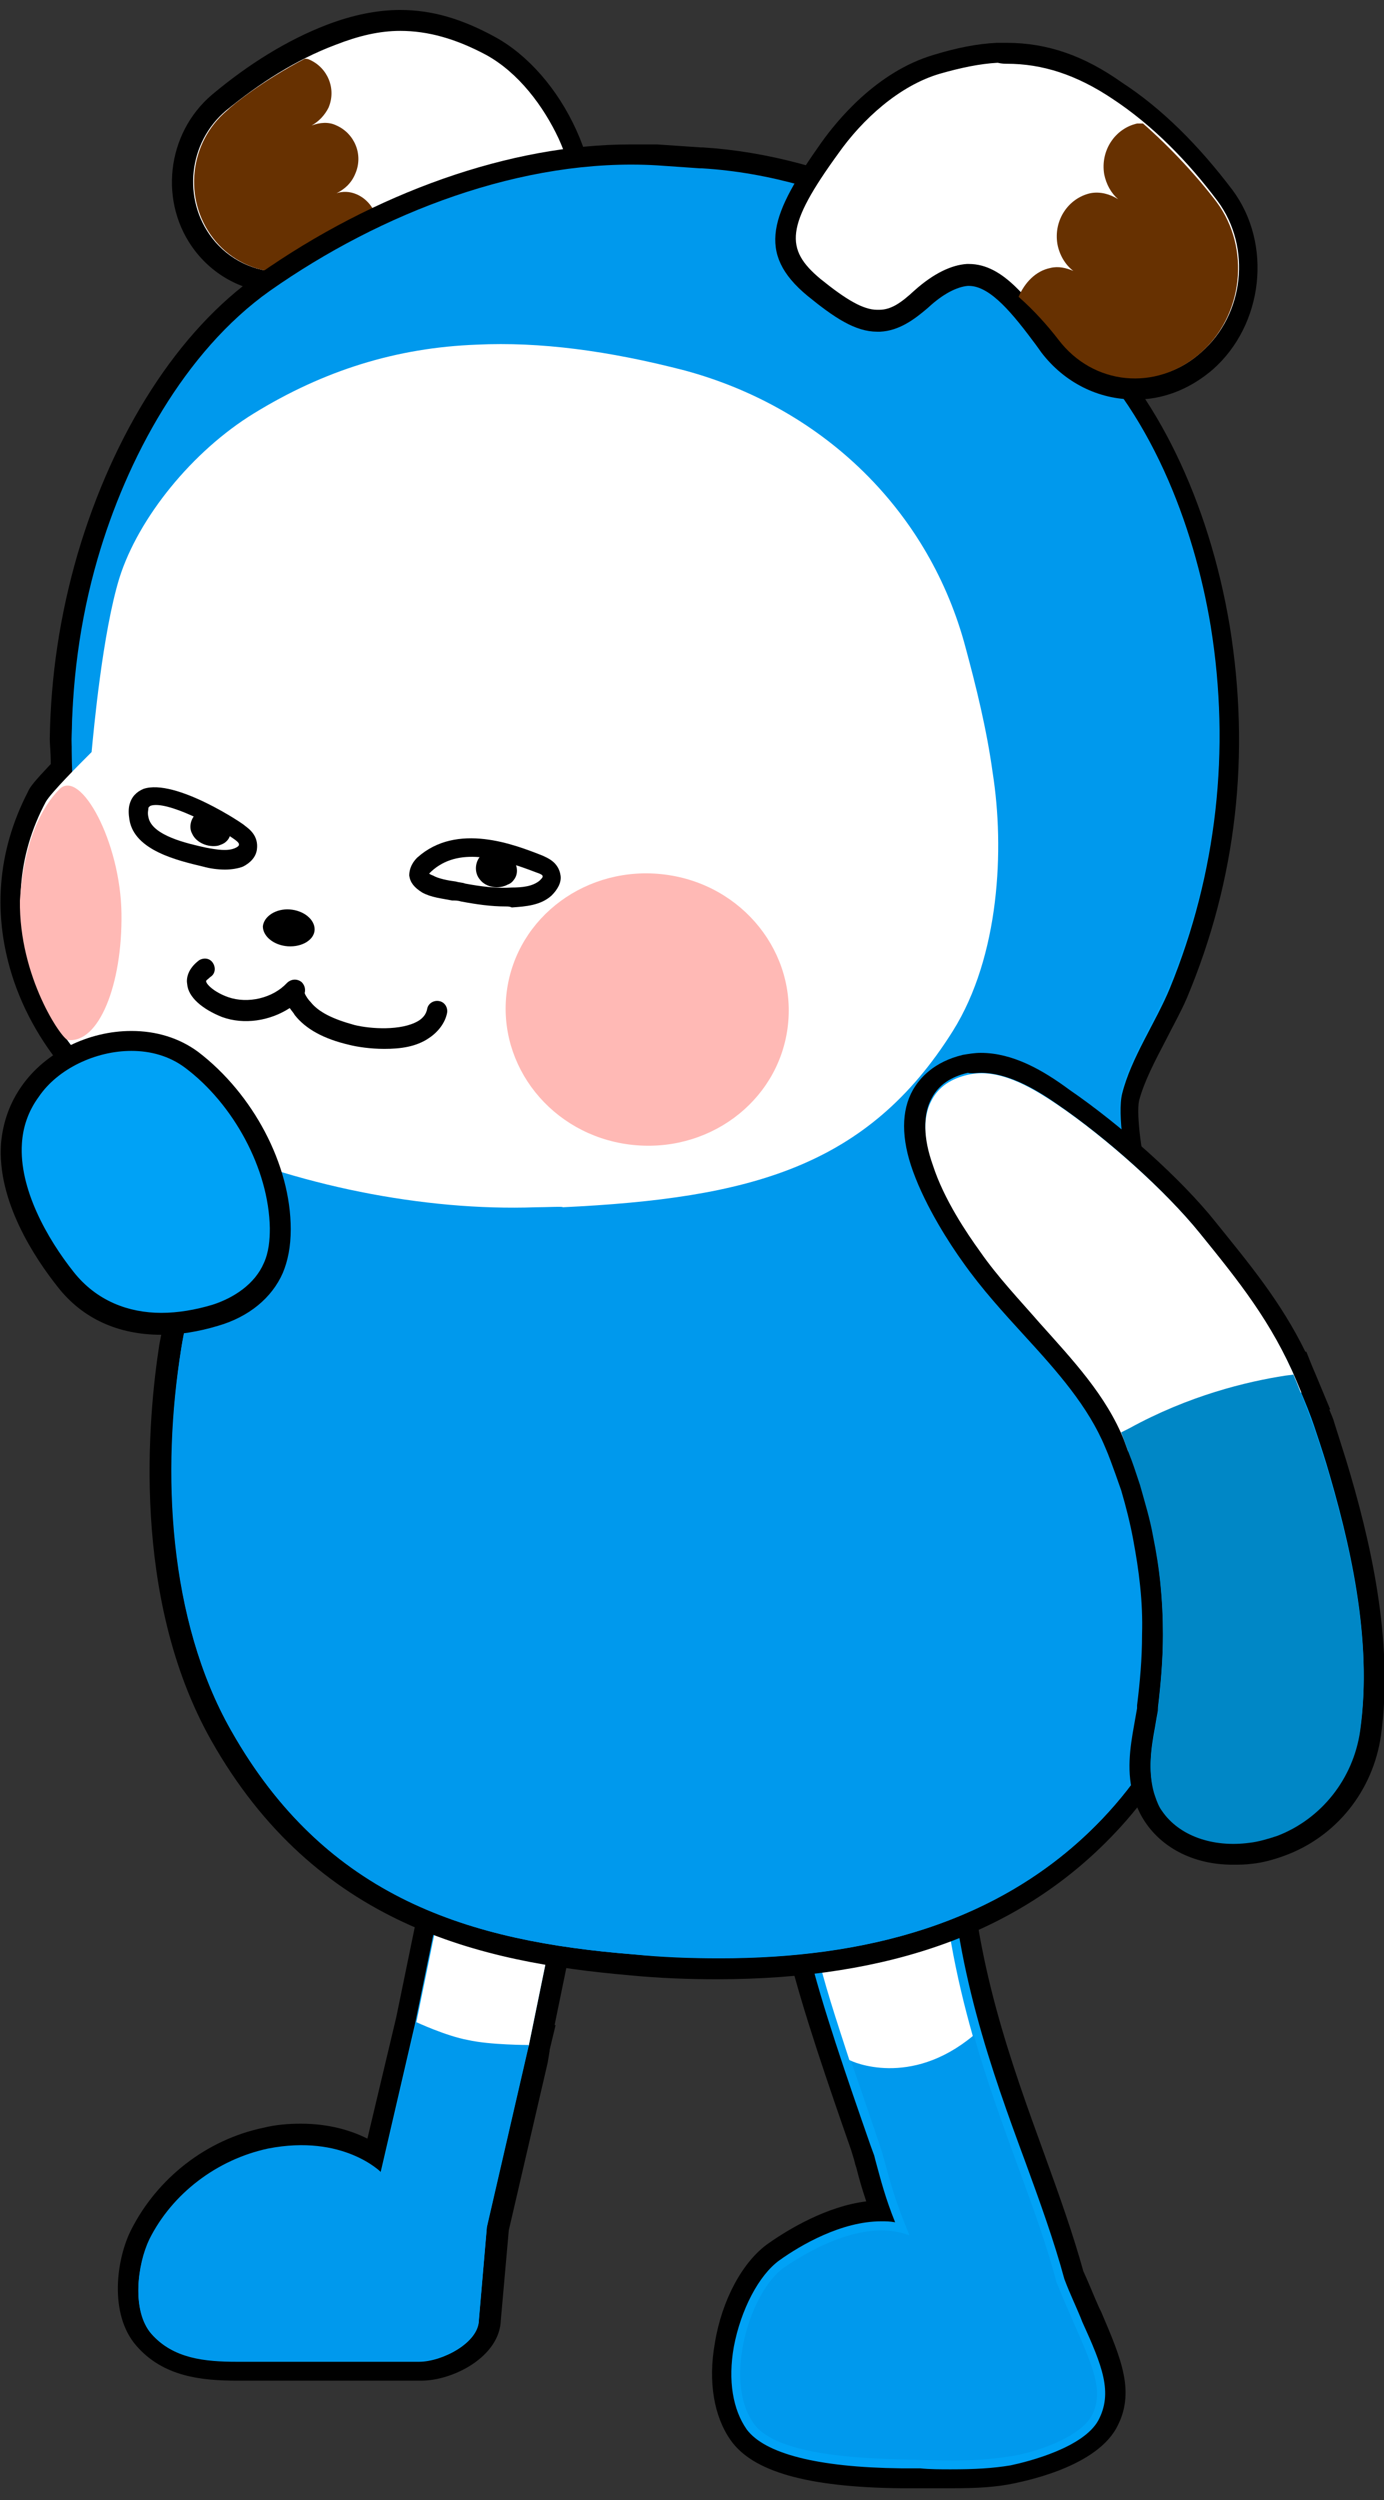 <?xml version="1.0" encoding="utf-8"?>
<!-- Generator: Adobe Illustrator 26.0.3, SVG Export Plug-In . SVG Version: 6.00 Build 0)  -->
<svg version="1.1" id="레이어_1" xmlns="http://www.w3.org/2000/svg" xmlns:xlink="http://www.w3.org/1999/xlink" x="0px"
	 y="0px" viewBox="0 0 139 251" style="enable-background:new 0 0 139 251;" xml:space="preserve">
<rect x="0" y="0" width="139" height="251" fill="#333333" stroke="none"/>
<style type="text/css">
	.st0{fill:#00A2F6;}
	.st1{fill-rule:evenodd;clip-rule:evenodd;fill:#00A2F6;}
	.st2{fill:#0099ED;}
	.st3{fill:#FFFFFF;}
	.st4{fill-rule:evenodd;clip-rule:evenodd;fill:#0099ED;}
	.st5{fill:#673101;}
	
		.st6{fill-rule:evenodd;clip-rule:evenodd;fill:#FFFFFF;stroke:#231815;stroke-width:1.725;stroke-linecap:round;stroke-linejoin:round;stroke-miterlimit:10;}
	.st7{fill-rule:evenodd;clip-rule:evenodd;fill:#FFFFFF;}
	.st8{fill-rule:evenodd;clip-rule:evenodd;fill:#FFB9B5;}
	.st9{fill-rule:evenodd;clip-rule:evenodd;}
	.st10{fill:#0087C6;}
</style>
<g id="XMLID_100_">
	<g>
		<g>
			<path class="st0" d="M95.5,248.9c-0.7,0-1.4,0-2.1,0l-1,0c-0.6,0-1.3,0-1.9,0c-9-0.1-14.3-1.6-16.3-4.4c-1.6-2.2-2.1-5.4-1.4-9
				c0.7-4,2.7-7.7,5-9.3c2.1-1.5,6.4-4,10.6-4.1c-0.6-1.7-1-3-1.4-4.6l-0.2-0.8l-0.3-1c-2.2-6.2-4.9-14-6.2-19.6
				c-0.1-0.6-0.3-1.3-0.5-1.9l-0.2-0.8c-1.4-5.1-3.1-11.4,2.4-14.1c1.4-0.7,3.2-1,5.1-1c4.4,0,9,2,9.2,6.5c0.5,12.6,4.3,23,7.6,32.1
				c1.6,4.5,3,8.2,3.9,11.8c0.5,1.4,1.1,2.7,1.6,3.8l0.1,0.3c2,4.6,3.3,7.6,1.6,10.8c-2.1,3.7-9.4,5-9.5,5
				C99.9,248.8,98,248.9,95.5,248.9z"/>
			<path d="M87.1,179.2c4,0,8,1.7,8.2,5.5c0.5,12.7,4.3,23.2,7.7,32.4c1.5,4.1,2.9,8,3.9,11.7c0.6,1.6,1.3,3,1.8,4.3
				c2,4.4,3.1,7.1,1.6,9.9c-1.5,2.7-6.9,4.1-8.8,4.5c-1.8,0.3-3.6,0.4-6,0.4c-1,0-2.1,0-3.1-0.1c-0.6,0-1.3,0-1.9,0
				c-8.5-0.1-13.7-1.5-15.5-3.9c-1.4-2-1.9-4.9-1.3-8.3c0.7-3.7,2.5-7.2,4.6-8.7c2.1-1.5,6.2-3.9,10.2-3.9c0.5,0,0.9,0,1.4,0.1
				c-1-2.5-1.4-4.1-2-6.3l-0.1-0.4l-0.4-1.1c-2.3-6.6-4.9-14.1-6.2-19.5c-0.2-0.9-0.5-1.8-0.7-2.7c-1.3-5-2.8-10.6,1.9-12.9
				C83.7,179.5,85.3,179.2,87.1,179.2 M87.1,177.1c-2.1,0-4,0.4-5.6,1.1c-6.3,3-4.4,10.1-3,15.3l0.2,0.8c0.2,0.6,0.3,1.2,0.5,1.8
				c1.4,5.7,4.1,13.5,6.3,19.8l0.3,1l0.1,0.4l0.1,0.3c0.3,1.2,0.6,2.2,1,3.4c-4,0.5-7.8,2.8-9.8,4.2c-2.6,1.8-4.7,5.7-5.4,10
				c-0.7,3.9-0.1,7.4,1.6,9.8c2.2,3.1,7.6,4.7,17.1,4.8c0.6,0,1.3,0,1.9,0l1.1,0c0.7,0,1.4,0,2.1,0c2.5,0,4.4-0.1,6.3-0.5
				c0.3-0.1,7.9-1.4,10.2-5.5c2-3.6,0.5-7-1.5-11.7l-0.2-0.4c-0.5-1.1-1-2.4-1.6-3.7c-1-3.6-2.3-7.3-3.9-11.7
				c-3.3-9.1-7.1-19.4-7.6-31.8C97.2,180.2,93,177.1,87.1,177.1L87.1,177.1z"/>
		</g>
	</g>
</g>
<g>
	<path class="st1" d="M23.8,238c-3.4,0-6.9-0.4-9.4-3.2c-2.4-2.8-1.6-7.9-0.3-10.5c2.5-4.9,7.2-8.5,12.6-9.7
		c1.2-0.2,2.4-0.4,3.6-0.4c3.5,0,6,1.1,7.4,2l3.2-13.5l6.7-32.6c0.5-2.5,2.7-6,5.3-6c0.2,0,0.4,0,0.6,0.1c1.5,0.3,3.5,2,4.8,3.4
		c1.1,1.2,3,3.5,2.6,5.3l-6.4,31.4h0l-0.3,1.3l-0.1,0.5l0,0l-4.1,17.7l-0.8,9.1c0,2.9-4.2,5.1-7,5.1H26.8c-0.5,0-1,0-1.5,0
		C24.8,238,24.3,238,23.8,238z"/>
	<path d="M52.8,165.2c0.1,0,0.3,0,0.4,0c2.2,0.4,7,5.3,6.6,7.5l-6.7,32.7l0,0c0,0,0,0,0,0l-4.2,18.2l-0.8,9.3c0,2.3-3.7,4.2-6,4.2
		h-2.9H26.8c-1,0-2,0-3,0c-3.2,0-6.4-0.3-8.6-2.8c-2-2.3-1.4-6.9-0.2-9.4c2.3-4.6,6.8-8,11.9-9.1c1.2-0.2,2.3-0.3,3.3-0.3
		c5.4,0,8,2.7,8,2.7l3.5-15.1c0,0,0,0,0,0l0,0l6.7-32.7C48.9,168.3,50.8,165.2,52.8,165.2 M52.8,163.1c-3.5,0-5.9,4.5-6.3,6.8
		l-6.7,32.6l-2.9,12.2c-1.6-0.8-3.8-1.5-6.7-1.5c-1.2,0-2.5,0.1-3.7,0.4c-5.8,1.2-10.7,5.1-13.3,10.2c-1.5,2.9-2.3,8.5,0.5,11.7
		c2.7,3.1,6.5,3.5,10.2,3.5c0.5,0,1.1,0,1.6,0c0.5,0,1,0,1.4,0h12.5h2.9c3.2,0,7.9-2.4,8-6.1l0.8-9l3.9-16.8l0,0l0.2-1.2l0-0.1
		l0.6-2.5h-0.1l6.2-30.2c0.8-3.7-5.4-9.3-8.2-9.9C53.4,163.1,53.1,163.1,52.8,163.1L52.8,163.1z"/>
</g>
<g id="XMLID_99_">
	<g>
		<path class="st2" d="M106.1,229.1c2.9,7.2,5.2,10.4,3.5,13.5c-1.3,2.2-5.9,3.7-8.2,4c-3.7,0.6-7.2,0.4-10.9,0.3
			c-3.4-0.1-12.5-0.3-14.8-3.6c-3.1-4.3-0.4-13.3,3.1-15.7c3.1-2.1,8.3-4.8,12.5-3.2c0,0,0-0.1,0-0.1c-1.5-3.6-1.9-5.3-2.7-8.2
			c-1-3-2.1-6.2-3.2-9.4c0.4,0.2,6.2,2.8,12.4-2.4C100.5,213.8,104.2,221.8,106.1,229.1z"/>
		<path class="st3" d="M94.4,184.8c0.3,7.2,1.6,13.6,3.3,19.6c-6.3,5.2-12.1,2.6-12.4,2.4c0,0,0,0,0,0c-1.3-4-2.6-7.9-3.3-11.1
			c-1.4-5.9-4.1-12.3,0.7-14.7C86.5,179.1,94.2,180,94.4,184.8z"/>
	</g>
	<g>
	</g>
</g>
<g>
	<g>
		<g>
			<path class="st3" d="M53.2,165.2c2.2,0.4,7,5.3,6.6,7.5l-6.7,32.7l-6,1.4l-5.3-3.7l6.7-32.7C48.9,168.2,51,164.7,53.2,165.2"/>
		</g>
	</g>
	<g>
		<g>
			<path class="st4" d="M48.9,223.5l-0.8,9.3c0,2.3-3.7,4.2-6,4.2h-2.9H26.8c-3.9,0-8.7,0.6-11.6-2.8c-2-2.3-1.4-6.9-0.2-9.4
				c2.3-4.6,6.8-8,11.9-9.1c0,0,0,0,0,0c7.6-1.5,11.4,2.4,11.4,2.4l3.5-15.1c0,0,3,1.4,5.2,1.8c2.2,0.5,6.1,0.5,6.1,0.5L48.9,223.5z
				"/>
		</g>
	</g>
</g>
<g>
	<g>
		<g>
			<g>
				<g>
					<path class="st3" d="M51.9,29c-2.8,0-5-2.5-6.4-4.3c-1.5-2-2.9-2.9-4.2-2.9c-1.8,0-3.7,1.6-5.9,3.5l-1,0.8
						c-1.8,1.4-4,2.2-6.2,2.2c-3,0-5.8-1.4-7.7-3.8c-3.4-4.3-2.7-10.7,1.5-14.2c3.7-3,7.5-5.3,11.3-6.8c2.5-1,4.8-1.4,7-1.4
						c2.9,0,5.8,0.8,9.1,2.5c3.1,1.7,6,4.9,7.8,8.9c3.4,7.6,1,13.1-2.7,14.9C53.5,28.8,52.7,29,51.9,29z"/>
					<path d="M40.2,3.1c2.8,0,5.6,0.8,8.6,2.4c3.3,1.8,5.8,5.2,7.3,8.4c3.2,7,1,11.9-2.3,13.6c-0.7,0.3-1.3,0.5-1.9,0.5
						c-2.1,0-4-1.8-5.6-3.9c-1.8-2.4-3.4-3.3-5-3.3c-2.4,0-4.7,2.2-7.6,4.5c-1.6,1.3-3.6,2-5.5,2c-2.6,0-5.2-1.2-6.9-3.4
						c-3-3.9-2.4-9.6,1.4-12.8c3.3-2.7,7-5.1,11-6.6C36,3.6,38.1,3.1,40.2,3.1 M40.2,1C40.2,1,40.2,1,40.2,1c-2.3,0-4.8,0.5-7.4,1.5
						C28.9,4,25,6.4,21.3,9.5c-4.6,3.9-5.4,10.9-1.7,15.7c2.1,2.7,5.2,4.2,8.5,4.2c2.5,0,4.9-0.9,6.9-2.5c0.3-0.3,0.7-0.6,1-0.8
						c2.1-1.7,3.9-3.2,5.3-3.2c1,0,2.1,0.8,3.4,2.5c1.5,2,4,4.7,7.2,4.7c1,0,1.9-0.2,2.8-0.7c4.1-2.1,6.9-8.1,3.2-16.3
						c-1.9-4.2-4.9-7.6-8.2-9.4C46.4,1.9,43.4,1,40.2,1L40.2,1z"/>
				</g>
			</g>
		</g>
	</g>
</g>
<g>
	<path class="st5" d="M35.8,19.5c-0.7-0.3-1.4-0.3-2-0.1c0.8-0.4,1.5-1,1.9-2c0.8-1.9-0.1-4-1.9-4.8c-0.8-0.4-1.7-0.3-2.5,0
		c0.7-0.4,1.3-1,1.7-1.8c0.8-1.9-0.1-4-1.9-4.8c-0.2-0.1-0.3-0.1-0.5-0.1c-4.2,2.2-7.2,4.6-7.8,5.2c-3.8,3.2-4.4,8.9-1.4,12.8
		c3,3.9,8.6,4.6,12.4,1.4c1.1-0.9,2.6-1.9,4.2-2.8C37.8,21.2,37,20,35.8,19.5"/>
</g>
<g>
	<path class="st1" d="M72.1,197.5c-2.8,0-5.7-0.1-8.8-0.4c-15.4-1.3-31-4.9-41.2-23c-8-14.1-6.2-32-5.1-39c0.3-2.2,0.9-4.4,1.6-6.8
		c1.1-4.2,2.2-8.4,2-12.3c-0.7-0.3-1.4-0.5-2-0.8c-7.8-3.5-13.8-9.7-16.3-17.1C0.2,92,0.7,85.7,3.7,80c0.1-0.2,0.4-0.8,2.6-3
		c-0.1-1.4-0.2-2.3-0.2-2.8C6.1,68,7,62,8.8,55.9c3.5-12,9.9-22,17.7-27.5c11.6-8.2,25-12.9,36.8-12.9c0.9,0,1.8,0,2.8,0.1l4.6,0.3
		c12.5,0.7,26.2,7,37.7,17.4c7.1,6.4,12.3,17.1,14.3,29.4c2.1,12.7,0.7,25.1-4.2,36.8c-0.6,1.4-1.3,2.8-2,4.1
		c-1.1,2.1-2.2,4.2-2.8,6.3c-0.5,1.8,0.3,6.4,0.9,8.3c0.7,2.4,1.6,4.7,2.7,7.5c0.6,1.6,1.3,3.2,1.9,4.8c3.3,8.2,6.4,15.9,4.9,25.2
		c-1.8,11.3-6.2,20.8-12.7,27.6C102.1,192.8,89.3,197.5,72.1,197.5C72.1,197.5,72.1,197.5,72.1,197.5z"/>
	<path d="M63.3,16.6c0.9,0,1.8,0,2.7,0.1l4.3,0.3c0.1,0,0.2,0,0.2,0c13.5,0.8,27,8,37.1,17.1c7.9,7.1,12.3,18.5,14,28.8
		c2,12.4,0.6,24.8-4.1,36.3c-1.4,3.4-3.9,7-4.8,10.6c-0.5,2,0.3,7,0.9,8.9c0.8,2.5,1.7,5,2.7,7.5c3.8,9.8,8.5,18.6,6.8,29.4
		c-1.6,9.9-5.4,19.7-12.4,27c-10.2,10.7-24.2,14-38.4,14c-2.9,0-5.8-0.1-8.7-0.4c-16.2-1.3-30.8-5.5-40.4-22.5
		c-6.3-11.1-6.9-26-5-38.3c1-6.1,4.1-13.5,3.5-20c-0.9-0.4-1.7-0.7-2.6-1.1c-7.6-3.4-13.3-9.4-15.7-16.4c-2-5.9-1.6-11.9,1.3-17.3
		c0.3-0.5,1.5-1.9,2.7-3.1c-0.1-1.6-0.2-2.7-0.2-3.2c0.1-5.9,0.9-11.9,2.7-18c2.9-10,8.6-20.8,17.3-26.9
		C37.5,21.9,50.6,16.6,63.3,16.6 M63.3,14.5c-12,0-25.6,4.8-37.4,13.1c-8,5.6-14.5,15.8-18.1,28C6,61.8,5.1,67.9,5,74.1l0,0.1l0,0.1
		c0,0.4,0.1,1.2,0.1,2.4C3.5,78.4,3,79,2.8,79.5c-3.1,6-3.6,12.5-1.4,19c2.6,7.6,8.7,14,16.8,17.7c0.5,0.2,1,0.4,1.4,0.6
		c0,3.6-1,7.5-2,11.3c-0.6,2.4-1.2,4.7-1.6,6.9c-1.1,7.1-2.9,25.3,5.2,39.7c10.5,18.6,27.1,22.3,42,23.6c3.1,0.3,6,0.4,8.8,0.4
		c17.5,0,30.6-4.8,39.9-14.6c6.6-6.9,11.1-16.7,13-28.1c1.6-9.6-1.6-17.4-5-25.7c-0.6-1.6-1.3-3.1-1.9-4.7c-0.9-2.4-1.9-4.9-2.7-7.4
		c-0.6-1.9-1.2-6.3-0.9-7.7c0.5-1.9,1.6-4,2.7-6.1c0.7-1.4,1.5-2.8,2.1-4.2c5-11.9,6.4-24.5,4.3-37.4c-2.1-12.5-7.4-23.5-14.6-30
		C97.4,22,83.4,15.6,70.6,14.8l-0.2,0l-4.4-0.3C65.2,14.5,64.2,14.5,63.3,14.5L63.3,14.5z"/>
</g>
<g>
	<path class="st6" d="M65.3,21.7"/>
</g>
<g>
	<g>
		<path class="st2" d="M116.2,126c-1-2.5-1.9-5-2.7-7.5c-0.6-1.9-1.4-6.8-0.9-8.9c0.9-3.5,3.4-7.1,4.8-10.6
			c4.8-11.5,6.2-23.8,4.1-36.3c-1.7-10.3-6.1-21.7-14-28.8C97.5,25,84,17.7,70.5,16.9c0,0-0.1,0-0.2,0L66,16.6
			c-13.5-0.8-27.8,4.8-38.9,12.6c-8.6,6.1-14.4,16.9-17.3,26.9C6.2,68.5,6.4,82.2,10,94.6c1,3.5,10.4,15.8,10.4,15.8
			c0.5,1.1,0.8,2.3,1.1,3.4c1.4,6.8-2.3,14.9-3.3,21.6c-2,12.3-1.3,27.2,5,38.3c9.6,17,24.1,21.2,40.4,22.5
			c17,1.4,34.8-0.7,47.1-13.6c7-7.4,10.8-17.1,12.4-27C124.8,144.6,120,135.9,116.2,126z"/>
	</g>
	<g>
		<path class="st2" d="M66,16.6l0.2,0C66.1,16.6,66,16.6,66,16.6z"/>
	</g>
</g>
<g>
	<g>
		<path class="st7" d="M53.8,121.2c-11.2,0.4-24.2-2.2-34.8-7c-7.6-3.4-13.3-9.4-15.7-16.4c-2-5.9-1.6-11.9,1.3-17.3
			c0.5-0.9,3.4-3.8,4.6-5c0.2-2.1,1.1-12,2.8-17.5c1.9-6,7.3-12.7,13.5-16.5c7-4.3,14.3-6.6,22.4-6.9c6.3-0.3,13.2,0.6,20.9,2.6
			c14,3.8,24.6,14.2,28.2,27.9c1,3.7,2.1,8.1,2.7,12.5c1.2,7.6,0.7,18.4-4,25.9c-8.6,13.7-20.4,16.8-39.2,17.7
			C56.7,121.1,54.8,121.2,53.8,121.2z"/>
	</g>
</g>
<g>
	<path class="st8" d="M50.9,99.5c-1,7.5,4.5,14.4,12.3,15.4s14.9-4.2,15.9-11.7c1-7.5-4.5-14.4-12.3-15.4S51.9,92,50.9,99.5"/>
</g>
<g>
	<path class="st8" d="M2,90.4c-0.1,7.7,4.2,13.9,4.8,14c3.1,0.4,5.5-5.5,5.4-12.7C12.1,84.5,8.1,77.2,6,79.2C4.2,81,2.4,84.4,2,90.4
		"/>
</g>
<g>
	<g>
		<g>
			<g>
				<g>
					<path class="st3" d="M114.1,39.1c-3.3,0-6.4-1.6-8.5-4.3l-0.5-0.7c-2.6-3.5-4.9-6.4-7.7-6.4l-0.2,0c-1.4,0.1-2.9,0.9-4.7,2.4
						c-1.4,1.3-2.6,2.1-4.1,2.2c0,0-0.2,0-0.2,0c-1.7,0-3.4-0.9-6.4-3.4c-4.5-3.7-3.5-6.9,1.6-14c1.4-2,5.3-6.7,10.8-8.4
						c2.2-0.7,4.2-1,6-1.1c0.3,0,0.6,0,0.9,0c3.8,0,7.3,1.2,11.1,3.7c3.9,2.6,7.5,6.2,10.8,10.6c3.7,5,2.9,12.5-1.8,16.6
						c-1.9,1.7-4.2,2.6-6.7,2.8C114.4,39.1,114.3,39.1,114.1,39.1C114.1,39.1,114.1,39.1,114.1,39.1z"/>
					<path d="M101.1,6.4c3.6,0,7,1.1,10.6,3.5c4.1,2.7,7.6,6.3,10.6,10.3c3.4,4.6,2.7,11.4-1.7,15.2c-1.8,1.6-3.9,2.4-6.1,2.5
						c-0.2,0-0.3,0-0.5,0c-2.9,0-5.7-1.3-7.7-3.9c-3-3.9-5.5-7.5-9-7.5c-0.1,0-0.2,0-0.2,0c-1.5,0.1-3.3,0.9-5.3,2.7
						c-1.3,1.2-2.3,1.9-3.5,1.9c-0.1,0-0.1,0-0.2,0c-1.4,0-3.1-1-5.7-3.1c-3.6-3-3.5-5.3,1.8-12.6c2.4-3.4,6.1-6.8,10.2-8
						c2.1-0.6,4-1,5.8-1.1C100.6,6.4,100.9,6.4,101.1,6.4 M101.1,4.3c-0.3,0-0.6,0-1,0c-2,0.1-4,0.5-6.3,1.2
						c-5.8,1.7-9.8,6.7-11.3,8.8c-5.1,7.2-6.6,11.1-1.4,15.4c2.7,2.2,4.8,3.6,7,3.6c0.1,0,0.2,0,0.3,0c1.9-0.1,3.4-1.2,4.8-2.4
						c1.5-1.4,2.9-2.1,4-2.2l0.1,0c2.2,0,4.5,2.9,6.8,6l0.5,0.7c2.3,3,5.7,4.7,9.3,4.7c0.2,0,0.4,0,0.6,0c2.7-0.1,5.2-1.2,7.3-3
						c5.1-4.5,6-12.6,2-18c-3.4-4.5-7.1-8.2-11.1-10.8C108.9,5.6,105.2,4.3,101.1,4.3L101.1,4.3z"/>
				</g>
			</g>
			<g>
				<path class="st5" d="M105.5,26.9c0.8-0.2,1.6,0,2.3,0.3c-0.8-0.6-1.4-1.6-1.6-2.7c-0.4-2.4,1.1-4.6,3.3-5.1c1-0.2,2,0.1,2.8,0.6
					c-0.7-0.6-1.2-1.5-1.4-2.5c-0.4-2.4,1.1-4.6,3.3-5.1c0.2,0,0.4,0,0.6,0c4.1,3.6,6.8,7.1,7.4,7.9c3.4,4.6,2.7,11.4-1.7,15.2
					c-4.4,3.8-10.7,3.2-14.2-1.4c-1-1.3-2.4-2.9-4-4.3C102.9,28.4,104,27.2,105.5,26.9"/>
			</g>
		</g>
	</g>
</g>
<g>
	<path class="st0" d="M123.7,186.1c-3.4,0-6.3-1.4-8-3.8c-0.3-0.5-0.6-1.1-0.8-1.7l-0.1-0.3c-0.7-2.4-0.3-4.6,0.1-6.9
		c0.1-0.6,0.2-1.1,0.3-1.7l0-0.3c0.3-2.5,0.5-4.9,0.5-7.3c0-3.3-0.3-6.5-1-9.8c-0.3-1.6-0.7-3.3-1.3-5c-0.2-0.6-0.4-1.2-0.6-1.8
		c-0.3-0.9-0.7-1.8-1-2.6c-1.8-4.3-4.9-7.8-8.3-11.5c-2.1-2.3-4.2-4.6-6.1-7.3c-1.3-1.8-3.6-5.4-4.9-8.9c-1.1-3-1.1-5.5-0.1-7.4
		c0.8-1.5,2.3-2.5,4.3-3c0.5-0.1,1.1-0.2,1.6-0.2c2.9,0,5.8,1.7,8.2,3.3c5.1,3.5,11,8.9,14.5,13.1c3.4,4.2,6.7,8.2,9.2,13.5l0,0
		l0.3,0.7l1.3,3.2l0,0c0.3,0.8,0.6,1.6,0.9,2.5c0.4,1.2,0.8,2.5,1.2,3.7c2.3,7.8,4.7,17.9,3.4,27.1c-0.7,5.2-4.2,9.5-9,11.3
		c-1,0.4-2.1,0.6-3,0.8C125,186.1,124.3,186.1,123.7,186.1L123.7,186.1z"/>
	<path d="M98.5,107.7c2.6,0,5.3,1.5,7.6,3.1c5,3.4,10.9,8.7,14.3,12.9c3.7,4.6,6.9,8.6,9.4,14l0,0l0.3,0.7l0.5,1.2l0,0
		c0.5,1.2,1,2.4,1.4,3.6c0.4,1.2,0.8,2.4,1.2,3.7c2.3,7.7,4.7,17.6,3.4,26.7c-0.7,4.8-3.9,8.8-8.3,10.5c-0.9,0.3-1.9,0.6-2.8,0.7
		c-0.6,0.1-1.1,0.1-1.7,0.1c-3,0-5.7-1.2-7.1-3.3c-0.3-0.4-0.5-0.9-0.7-1.5l-0.1-0.3c-0.6-2.1-0.3-4.3,0.1-6.4
		c0.1-0.6,0.2-1.2,0.3-1.7l0-0.3c0.3-2.5,0.5-4.9,0.5-7.4c0-3.4-0.3-6.6-1-10c-0.3-1.7-0.8-3.3-1.3-5.1c-0.2-0.6-0.4-1.2-0.6-1.8
		l0,0c-0.3-0.9-0.7-1.8-1-2.7c-1.8-4.5-5.1-8-8.5-11.8c-2-2.3-4.2-4.6-6-7.2c-1.3-1.8-3.6-5.2-4.7-8.6c-1-2.8-1-5-0.1-6.6
		c0.7-1.3,1.9-2.1,3.6-2.5C97.6,107.8,98.1,107.7,98.5,107.7 M98.5,105.7C98.5,105.7,98.5,105.7,98.5,105.7c-0.6,0-1.2,0.1-1.8,0.2
		c-2.9,0.7-4.3,2.3-5,3.5c-1.2,2.1-1.2,4.9,0,8.2c1.3,3.6,3.7,7.3,5,9.1c1.9,2.7,4.1,5.1,6.2,7.4c3.3,3.6,6.4,7.1,8.1,11.2
		c0.4,0.9,0.7,1.8,1,2.6c0.2,0.6,0.4,1.1,0.6,1.7c0.5,1.7,0.9,3.3,1.2,4.9c0.6,3.2,1,6.3,0.9,9.6c0,2.4-0.2,4.7-0.5,7.1l0,0.3
		c-0.1,0.6-0.2,1.1-0.3,1.7c-0.4,2.2-0.8,4.8,0,7.3l0.1,0.4c0.3,0.8,0.6,1.4,1,2c1.8,2.7,5,4.3,8.8,4.3c0.7,0,1.3,0,2-0.1
		c1-0.1,2.1-0.4,3.2-0.8c5.2-1.9,8.9-6.5,9.7-12.1c1.3-9.5-1.1-19.7-3.5-27.6c-0.4-1.3-0.8-2.5-1.2-3.8c-0.1-0.4-0.3-0.8-0.5-1.3
		l0.1,0l-1-2.4l-0.5-1.2l-0.3-0.7l-0.6-1.5l-0.1,0c-2.5-5.1-5.7-8.9-9-13c-3.5-4.4-9.6-9.8-14.7-13.3
		C104.7,107.4,101.7,105.7,98.5,105.7L98.5,105.7L98.5,105.7z"/>
</g>
<g>
	<path class="st9" d="M26.4,93c0,1,1.1,1.9,2.5,2c1.5,0.1,2.7-0.7,2.7-1.7c0-1-1.1-1.9-2.5-2C27.7,91.2,26.5,92,26.4,93"/>
</g>
<g>
	<g>
		<g>
			<path class="st3" d="M129.3,140c-3.7,0.6-9.3,1.9-15,5.1l-1,0.6l-0.4-1.1c-1.8-4.5-5.1-8-8.5-11.8c-2-2.3-4.2-4.6-6-7.2
				c-1.3-1.8-3.6-5.2-4.7-8.6c-1-2.8-1-5-0.1-6.6c0.7-1.3,1.9-2.1,3.6-2.5c3-0.7,6.2,1.1,9,3c5,3.4,10.9,8.7,14.3,12.9
				c3.9,4.8,7.2,8.9,9.7,14.8l0.5,1.2L129.3,140z"/>
		</g>
	</g>
	<g>
		<g>
			<path class="st10" d="M132,143.4c0.4,1.2,0.8,2.4,1.2,3.7c2.3,7.7,4.7,17.6,3.4,26.7c-0.7,4.8-3.9,8.8-8.3,10.5
				c-0.9,0.3-1.9,0.6-2.8,0.7c-3.7,0.5-7.1-0.7-8.8-3.2c-0.3-0.4-0.5-0.9-0.7-1.5l-0.1-0.3c-0.6-2.1-0.3-4.3,0.1-6.4
				c0.1-0.6,0.2-1.2,0.3-1.7l0-0.3c0.3-2.5,0.5-4.9,0.5-7.4c0-3.4-0.3-6.6-1-10c-0.3-1.7-0.8-3.3-1.3-5.1c-0.2-0.6-0.4-1.2-0.6-1.8
				l0,0c-0.3-0.9-0.7-1.8-1-2.7l-0.3-0.8l0.8-0.4c6-3.3,11.8-4.7,15.7-5.3l0.8-0.1l0.3,0.7C130.8,140.2,131.4,141.8,132,143.4z"/>
		</g>
	</g>
</g>
<g>
	<path d="M38.6,105.3c-1.4,0-2.7-0.2-3.5-0.4c-2.6-0.6-4.4-1.6-5.5-3c-0.1-0.2-0.3-0.4-0.5-0.7c-2,1.3-4.6,1.7-6.8,0.9
		c-2-0.8-3.4-2-3.5-3.3c-0.1-0.5,0-1.5,1.2-2.4c0.5-0.3,1.1-0.2,1.4,0.3c0.3,0.5,0.2,1.1-0.3,1.4c-0.2,0.2-0.4,0.3-0.4,0.4
		c0,0.3,0.8,1.1,2.2,1.6c2,0.7,4.5,0.1,5.9-1.4c0,0,0,0,0,0v0c0.4-0.4,1-0.5,1.5-0.1c0.3,0.3,0.4,0.7,0.3,1.1
		c0.1,0.3,0.4,0.7,0.6,0.9c0.8,1,2.2,1.7,4.4,2.3c1.6,0.4,4.7,0.6,6.4-0.4c0.5-0.3,0.8-0.7,0.9-1.2c0.1-0.6,0.7-0.9,1.2-0.8
		c0.6,0.1,0.9,0.7,0.8,1.2c-0.2,1-0.9,1.9-1.8,2.5C41.8,105.1,40.2,105.3,38.6,105.3z"/>
</g>
<g>
	<path class="st0" d="M16.1,132.9c-3.9,0-7.3-1.5-9.6-4.5c-1.8-2.2-5.8-8-5.5-13.6c0.1-1.9,0.8-3.7,1.9-5.2c2.2-3.1,6.2-5,10.2-5
		c2.3,0,4.4,0.7,6,1.9c5.3,4,8.8,10.8,8.9,17c0,1.6-0.2,2.8-0.7,3.9c-1,2.2-3.1,3.9-5.9,4.7C19.6,132.6,17.8,132.9,16.1,132.9
		C16.1,132.9,16.1,132.9,16.1,132.9z"/>
	<g>
		<path d="M13.2,105.5c1.9,0,3.8,0.5,5.4,1.7c4.8,3.6,8.4,10.1,8.5,16.1c0,1.2-0.1,2.4-0.6,3.5c-0.9,2.1-3,3.5-5.2,4.2
			c-1.7,0.5-3.4,0.8-5.1,0.8c-3.3,0-6.5-1.2-8.8-4.1c-2.7-3.4-5.5-8.4-5.2-12.9c0.1-1.6,0.6-3.2,1.7-4.7
			C5.8,107.3,9.6,105.5,13.2,105.5 M13.2,103.5c-4.3,0-8.6,2.1-11,5.5c-1.2,1.7-1.9,3.6-2.1,5.8c-0.4,5.8,3.4,11.5,5.7,14.4
			c2.5,3.2,6.1,4.8,10.4,4.8c1.8,0,3.7-0.3,5.7-0.9c3.1-0.9,5.4-2.8,6.5-5.3c0.5-1.2,0.8-2.6,0.8-4.4c0-6.5-3.8-13.6-9.3-17.8
			C18,104.2,15.7,103.5,13.2,103.5L13.2,103.5z"/>
	</g>
</g>
<g>
	<g>
		<path class="st3" d="M42.6,86.8c-0.7,0.6-0.8,1.3,0.3,2c0.9,0.6,2.5,0.6,3.6,0.9c1.6,0.3,3.3,0.5,4.9,0.4c1.2,0,2.5-0.2,3.4-0.9
			c0.3-0.3,0.6-0.7,0.6-1.2c-0.1-0.7-0.6-1-1.2-1.2C50.6,85.4,45.9,83.9,42.6,86.8z"/>
		<path d="M50.8,91c-1.5,0-2.9-0.2-4.5-0.5c-0.3-0.1-0.6-0.1-0.9-0.1c-1-0.2-2.1-0.3-3-0.8c-0.8-0.5-1.2-1-1.3-1.7
			c0-0.4,0.1-1.1,0.8-1.8l0,0c4-3.6,9.8-1.3,12.6-0.2c0.4,0.2,1.6,0.6,1.8,2c0.1,0.7-0.3,1.4-0.9,2c-1.1,1-2.6,1.1-4,1.2
			C51.2,91,51,91,50.8,91z M43.1,87.7c0,0,0.1,0.1,0.4,0.2c0.5,0.3,1.5,0.5,2.3,0.6c0.3,0.1,0.7,0.1,0.9,0.2
			c1.6,0.3,3.2,0.5,4.7,0.4c1,0,2.1-0.1,2.8-0.7c0.2-0.2,0.3-0.3,0.3-0.4c0-0.1,0-0.2-0.6-0.4c-3.9-1.5-7.9-2.6-10.6-0.1l0,0
			C43.2,87.6,43.1,87.7,43.1,87.7z M42.6,86.8L42.6,86.8L42.6,86.8z"/>
	</g>
	<g>
		<path d="M48.2,88.3c0.6,0.8,1.9,1,2.8,0.5c0.3-0.1,0.5-0.3,0.7-0.6c0.5-0.8,0.1-1.9-0.7-2.4c-0.8-0.5-2-0.6-2.7,0.1
			C47.7,86.5,47.6,87.6,48.2,88.3z"/>
	</g>
</g>
<g>
	<g>
		<path class="st3" d="M13.9,81c-0.1,0.3-0.1,0.7,0,1.2c0.4,2.6,4.6,3.5,6.7,3.9c1.2,0.3,2.4,0.5,3.5-0.1c0.4-0.2,0.8-0.5,0.8-1
			c0.1-0.7-0.3-1.1-0.8-1.5C22.8,82.6,14.8,77.8,13.9,81z"/>
		<path d="M22.6,87.3c-0.7,0-1.5-0.1-2.2-0.3c-2.5-0.6-6.9-1.6-7.4-4.7c-0.1-0.6-0.1-1.1,0-1.5l0,0c0.2-0.8,0.7-1.3,1.4-1.6
			c3.2-1.1,10.2,3.6,10.2,3.7c0.4,0.3,1.4,1,1.2,2.4c-0.1,0.7-0.6,1.3-1.4,1.7C23.9,87.2,23.2,87.3,22.6,87.3z M14.9,81.2
			c0,0.1-0.1,0.4,0,0.8c0.3,1.9,4,2.7,5.8,3.1c1.1,0.2,2.2,0.4,3,0c0.2-0.1,0.3-0.2,0.3-0.3c0-0.1,0-0.2-0.4-0.5
			c-1.8-1.3-6.9-4-8.5-3.4C15,81,14.9,81,14.9,81.2L14.9,81.2z"/>
	</g>
	<g>
		<path d="M19.3,83.7c0.4,0.9,1.6,1.4,2.6,1.2c0.3-0.1,0.6-0.2,0.8-0.4c0.7-0.6,0.6-1.8,0-2.5C22,81.4,20.8,81,20,81.5
			C19.2,81.9,18.9,83,19.3,83.7z"/>
	</g>
</g>
</svg>
